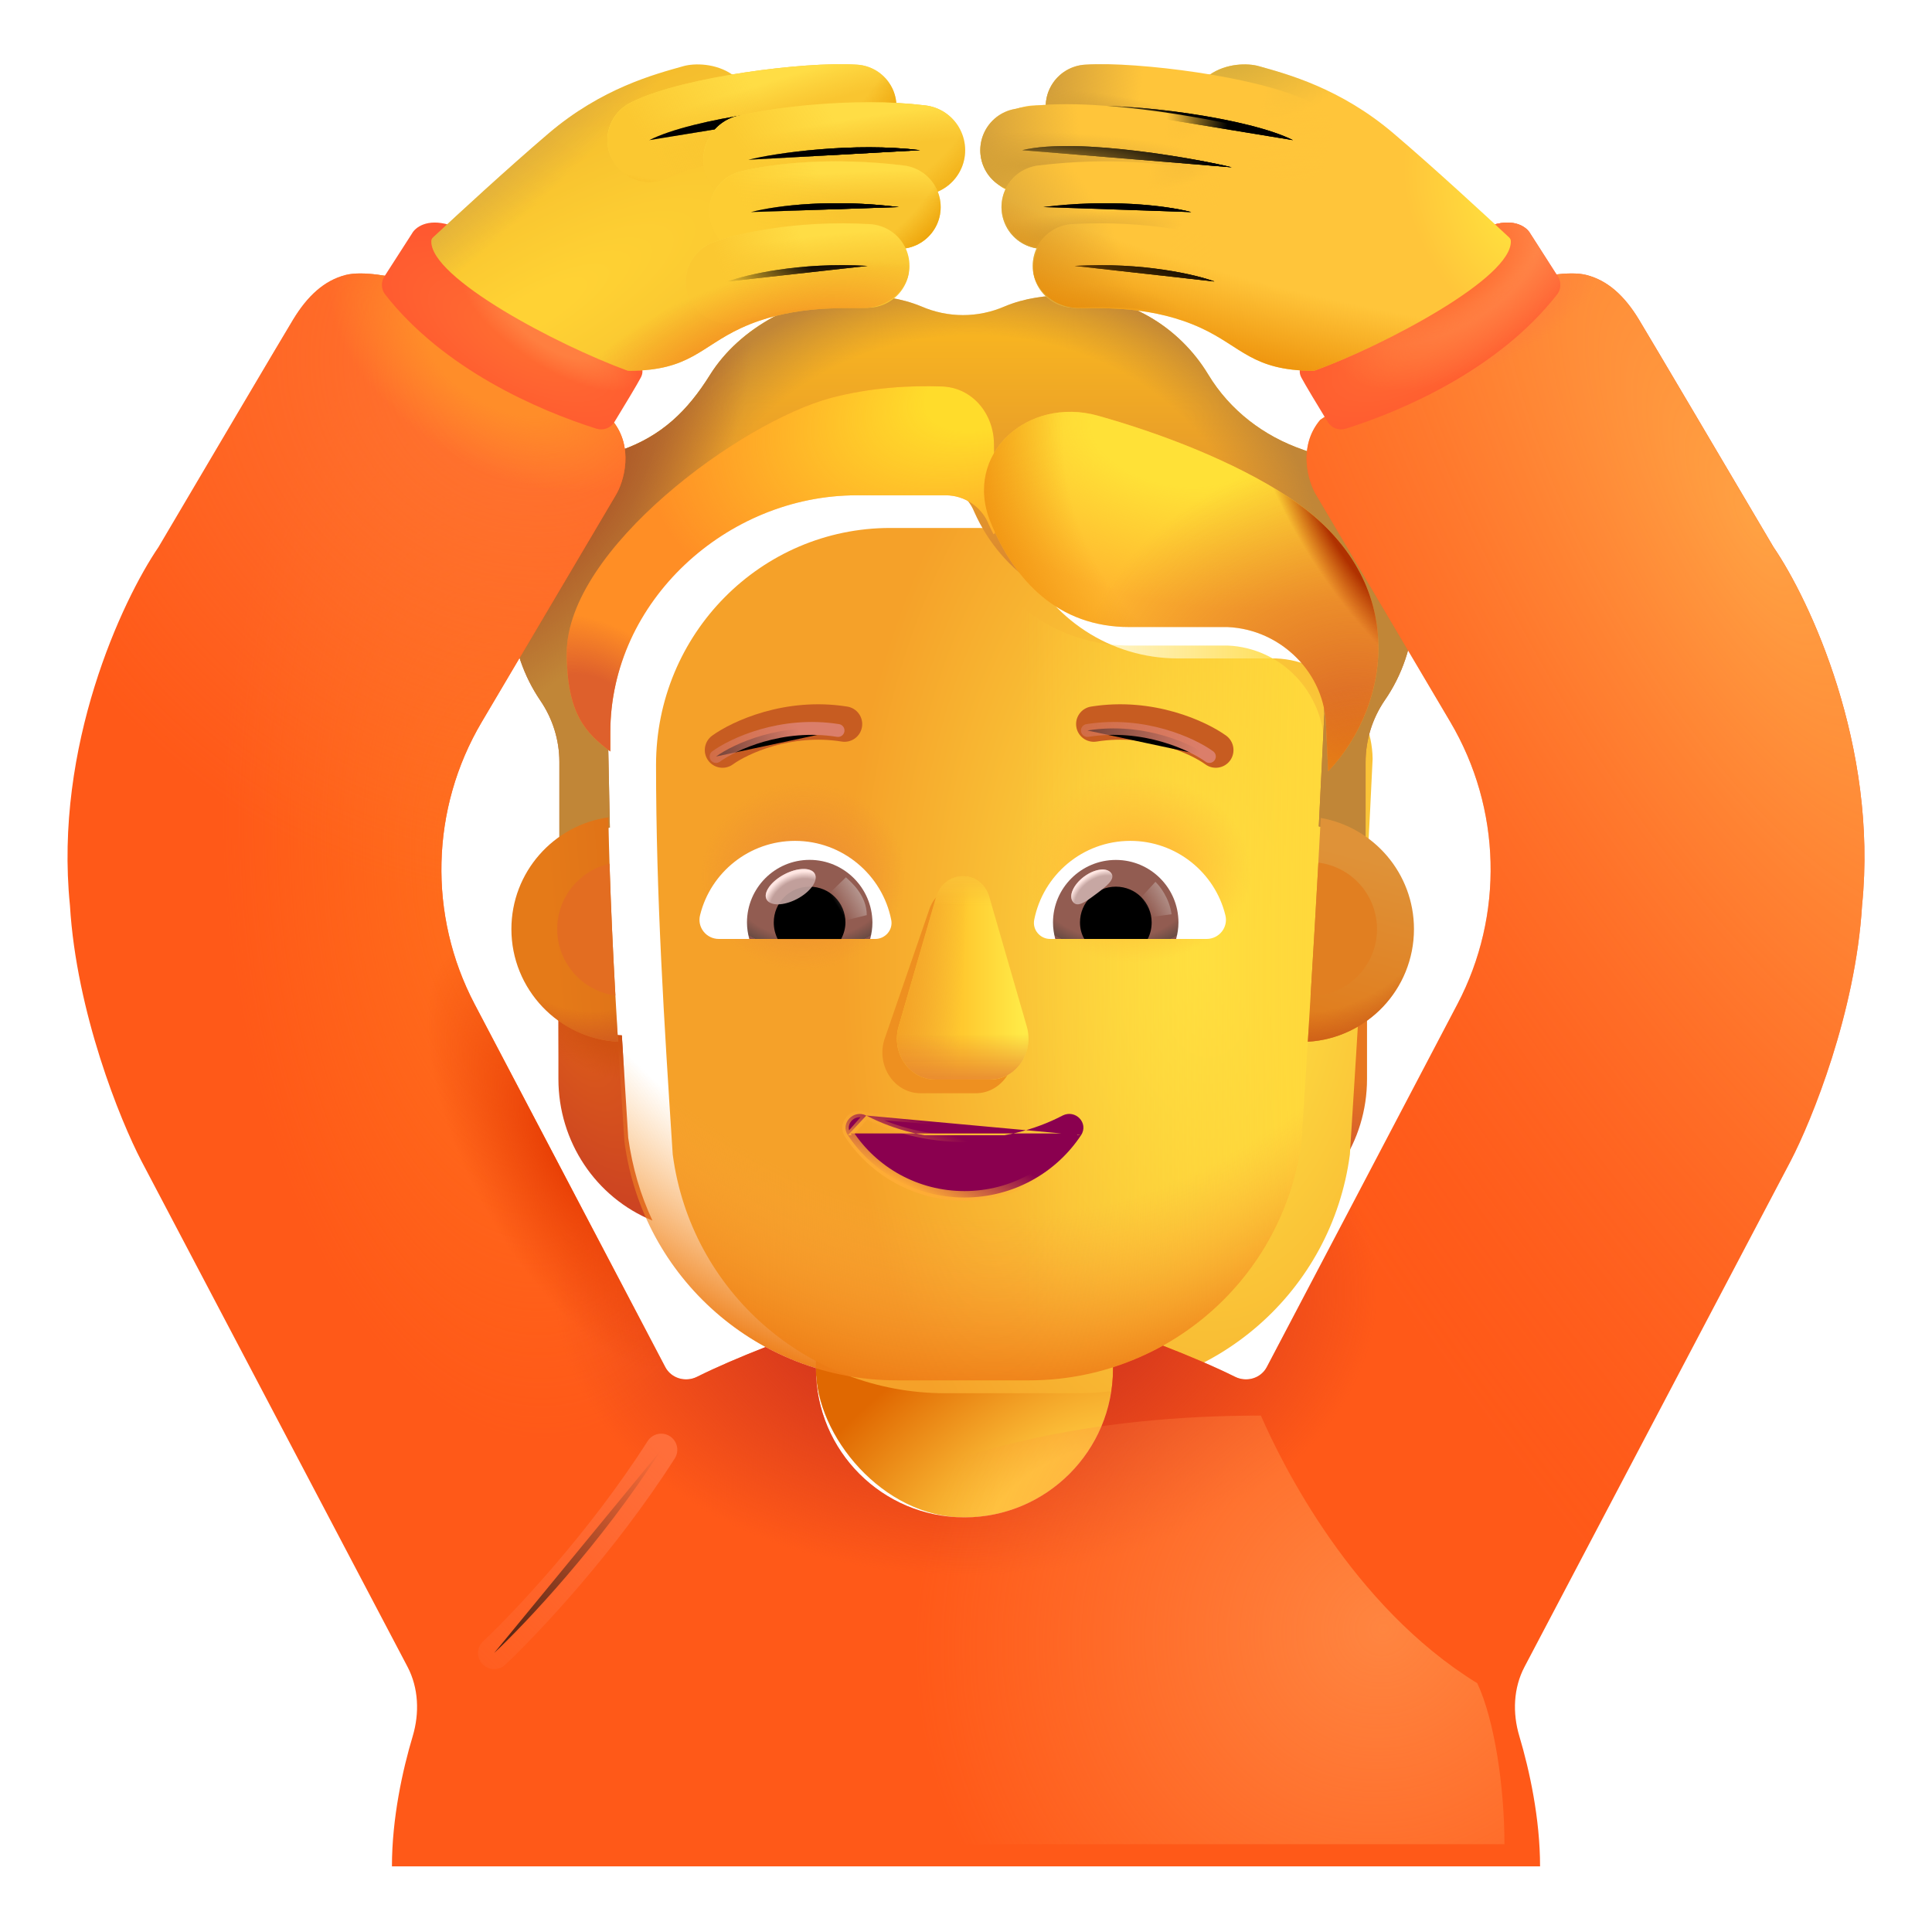 <svg viewBox="1 1 30 30" xmlns="http://www.w3.org/2000/svg">
<path d="M21.242 17.077C21.607 17.065 21.948 16.941 22.227 16.741V17.755C22.227 18.727 21.647 19.593 20.767 19.953C20.952 19.558 21.079 19.128 21.143 18.668L21.242 17.077Z" fill="url(#paint0_radial_4002_3713)"/>
<path d="M10.656 17.077C10.291 17.065 9.95 16.941 9.671 16.741V17.755C9.671 18.727 10.251 19.593 11.131 19.953C10.946 19.558 10.819 19.128 10.755 18.668L10.656 17.077Z" fill="url(#paint1_radial_4002_3713)"/>
<path d="M10.656 17.077C10.291 17.065 9.95 16.941 9.671 16.741V17.755C9.671 18.727 10.251 19.593 11.131 19.953C10.946 19.558 10.819 19.128 10.755 18.668L10.656 17.077Z" fill="url(#paint2_radial_4002_3713)"/>
<rect x="13.669" y="17.976" width="4.615" height="6.587" rx="2.307" fill="url(#paint3_radial_4002_3713)"/>
<g filter="url(#filter0_ii_4002_3713)">
<path d="M10.696 18.726C10.976 20.852 12.785 22.434 14.927 22.434H16.98C19.122 22.434 20.931 20.852 21.211 18.726C21.34 16.675 21.469 14.633 21.564 12.583C21.552 11.748 20.894 11.059 20.063 11.024H18.538C17.499 11.024 16.558 10.411 16.13 9.453C16.02 9.179 15.755 8.998 15.46 8.998H14.075C12.065 8.998 10.437 10.644 10.437 12.677C10.437 14.702 10.563 16.695 10.696 18.726Z" fill="url(#paint4_radial_4002_3713)"/>
</g>
<path d="M10.696 18.726C10.976 20.852 12.785 22.434 14.927 22.434H16.98C19.122 22.434 20.931 20.852 21.211 18.726C21.34 16.675 21.469 14.633 21.564 12.583C21.552 11.748 20.894 11.059 20.063 11.024H18.538C17.499 11.024 16.558 10.411 16.13 9.453C16.02 9.179 15.755 8.998 15.46 8.998H14.075C12.065 8.998 10.437 10.644 10.437 12.677C10.437 14.702 10.563 16.695 10.696 18.726Z" fill="url(#paint5_linear_4002_3713)"/>
<path d="M10.696 18.726C10.976 20.852 12.785 22.434 14.927 22.434H16.98C19.122 22.434 20.931 20.852 21.211 18.726C21.34 16.675 21.469 14.633 21.564 12.583C21.552 11.748 20.894 11.059 20.063 11.024H18.538C17.499 11.024 16.558 10.411 16.13 9.453C16.02 9.179 15.755 8.998 15.46 8.998H14.075C12.065 8.998 10.437 10.644 10.437 12.677C10.437 14.702 10.563 16.695 10.696 18.726Z" fill="url(#paint6_radial_4002_3713)"/>
<path d="M10.696 18.726C10.976 20.852 12.785 22.434 14.927 22.434H16.98C19.122 22.434 20.931 20.852 21.211 18.726C21.34 16.675 21.469 14.633 21.564 12.583C21.552 11.748 20.894 11.059 20.063 11.024H18.538C17.499 11.024 16.558 10.411 16.13 9.453C16.02 9.179 15.755 8.998 15.46 8.998H14.075C12.065 8.998 10.437 10.644 10.437 12.677C10.437 14.702 10.563 16.695 10.696 18.726Z" fill="url(#paint7_radial_4002_3713)"/>
<path d="M10.696 18.726C10.976 20.852 12.785 22.434 14.927 22.434H16.98C19.122 22.434 20.931 20.852 21.211 18.726C21.34 16.675 21.469 14.633 21.564 12.583C21.552 11.748 20.894 11.059 20.063 11.024H18.538C17.499 11.024 16.558 10.411 16.13 9.453C16.02 9.179 15.755 8.998 15.46 8.998H14.075C12.065 8.998 10.437 10.644 10.437 12.677C10.437 14.702 10.563 16.695 10.696 18.726Z" fill="url(#paint8_radial_4002_3713)"/>
<g filter="url(#filter1_f_4002_3713)">
<path d="M15.42 15.151L14.729 17.153C14.61 17.564 14.894 17.976 15.295 17.976H16.151C16.553 17.976 16.836 17.558 16.718 17.153L16.14 15.151C16.016 14.708 15.55 14.708 15.42 15.151Z" fill="#EE9020"/>
</g>
<g filter="url(#filter2_f_4002_3713)">
<path d="M15.533 14.938L14.954 16.939C14.836 17.351 15.119 17.763 15.521 17.763H16.377C16.779 17.763 17.062 17.345 16.944 16.939L16.365 14.938C16.241 14.495 15.663 14.495 15.533 14.938Z" fill="url(#paint9_linear_4002_3713)"/>
<path d="M15.533 14.938L14.954 16.939C14.836 17.351 15.119 17.763 15.521 17.763H16.377C16.779 17.763 17.062 17.345 16.944 16.939L16.365 14.938C16.241 14.495 15.663 14.495 15.533 14.938Z" fill="url(#paint10_linear_4002_3713)"/>
<path d="M15.533 14.938L14.954 16.939C14.836 17.351 15.119 17.763 15.521 17.763H16.377C16.779 17.763 17.062 17.345 16.944 16.939L16.365 14.938C16.241 14.495 15.663 14.495 15.533 14.938Z" fill="url(#paint11_linear_4002_3713)"/>
<path d="M15.533 14.938L14.954 16.939C14.836 17.351 15.119 17.763 15.521 17.763H16.377C16.779 17.763 17.062 17.345 16.944 16.939L16.365 14.938C16.241 14.495 15.663 14.495 15.533 14.938Z" fill="url(#paint12_linear_4002_3713)"/>
</g>
<g filter="url(#filter3_i_4002_3713)">
<path d="M21.235 8.484C21.795 8.676 22.297 9.068 22.615 9.628C23.123 10.522 23.048 11.59 22.499 12.379C22.309 12.659 22.205 12.992 22.205 13.331V14.624C22.001 14.482 21.732 14.377 21.478 14.332L21.564 12.583C21.552 11.748 20.894 11.059 20.062 11.024H18.538C17.498 11.024 16.557 10.411 16.13 9.453C16.02 9.179 15.755 8.998 15.46 8.998H14.074C12.065 8.998 10.436 10.644 10.436 12.677L10.47 14.35C10.193 14.391 9.904 14.483 9.686 14.637V13.331C9.686 12.992 9.582 12.659 9.391 12.379C8.871 11.614 8.779 10.586 9.235 9.716C9.553 9.114 10.067 8.694 10.65 8.489C11.274 8.268 11.676 7.882 12.028 7.316C12.479 6.597 13.399 6.084 14.305 6.084C14.657 6.084 14.992 6.129 15.304 6.257C15.72 6.438 16.187 6.438 16.603 6.257C16.909 6.129 17.244 6.084 17.597 6.084C18.515 6.084 19.317 6.58 19.762 7.316C20.097 7.87 20.622 8.273 21.235 8.484Z" fill="url(#paint13_linear_4002_3713)"/>
<path d="M21.235 8.484C21.795 8.676 22.297 9.068 22.615 9.628C23.123 10.522 23.048 11.59 22.499 12.379C22.309 12.659 22.205 12.992 22.205 13.331V14.624C22.001 14.482 21.732 14.377 21.478 14.332L21.564 12.583C21.552 11.748 20.894 11.059 20.062 11.024H18.538C17.498 11.024 16.557 10.411 16.13 9.453C16.02 9.179 15.755 8.998 15.46 8.998H14.074C12.065 8.998 10.436 10.644 10.436 12.677L10.47 14.35C10.193 14.391 9.904 14.483 9.686 14.637V13.331C9.686 12.992 9.582 12.659 9.391 12.379C8.871 11.614 8.779 10.586 9.235 9.716C9.553 9.114 10.067 8.694 10.65 8.489C11.274 8.268 11.676 7.882 12.028 7.316C12.479 6.597 13.399 6.084 14.305 6.084C14.657 6.084 14.992 6.129 15.304 6.257C15.72 6.438 16.187 6.438 16.603 6.257C16.909 6.129 17.244 6.084 17.597 6.084C18.515 6.084 19.317 6.58 19.762 7.316C20.097 7.87 20.622 8.273 21.235 8.484Z" fill="url(#paint14_radial_4002_3713)"/>
<path d="M21.235 8.484C21.795 8.676 22.297 9.068 22.615 9.628C23.123 10.522 23.048 11.59 22.499 12.379C22.309 12.659 22.205 12.992 22.205 13.331V14.624C22.001 14.482 21.732 14.377 21.478 14.332L21.564 12.583C21.552 11.748 20.894 11.059 20.062 11.024H18.538C17.498 11.024 16.557 10.411 16.13 9.453C16.02 9.179 15.755 8.998 15.46 8.998H14.074C12.065 8.998 10.436 10.644 10.436 12.677L10.47 14.35C10.193 14.391 9.904 14.483 9.686 14.637V13.331C9.686 12.992 9.582 12.659 9.391 12.379C8.871 11.614 8.779 10.586 9.235 9.716C9.553 9.114 10.067 8.694 10.65 8.489C11.274 8.268 11.676 7.882 12.028 7.316C12.479 6.597 13.399 6.084 14.305 6.084C14.657 6.084 14.992 6.129 15.304 6.257C15.72 6.438 16.187 6.438 16.603 6.257C16.909 6.129 17.244 6.084 17.597 6.084C18.515 6.084 19.317 6.58 19.762 7.316C20.097 7.87 20.622 8.273 21.235 8.484Z" fill="url(#paint15_radial_4002_3713)"/>
</g>
<g filter="url(#filter4_if_4002_3713)">
<path d="M16.227 9.295C16.202 9.246 16.178 9.197 16.155 9.146C16.046 8.872 15.78 8.691 15.486 8.691H14.1C12.09 8.691 10.277 10.337 10.277 12.37V12.669C9.907 12.387 9.601 12.1 9.601 11.139C9.601 9.53 12.306 7.55 13.706 7.178C14.318 7.016 14.939 6.983 15.429 7.001C15.897 7.018 16.229 7.42 16.234 7.889L16.25 9.28L16.227 9.295Z" fill="#FF8E25"/>
<path d="M16.227 9.295C16.202 9.246 16.178 9.197 16.155 9.146C16.046 8.872 15.78 8.691 15.486 8.691H14.1C12.09 8.691 10.277 10.337 10.277 12.37V12.669C9.907 12.387 9.601 12.1 9.601 11.139C9.601 9.53 12.306 7.55 13.706 7.178C14.318 7.016 14.939 6.983 15.429 7.001C15.897 7.018 16.229 7.42 16.234 7.889L16.25 9.28L16.227 9.295Z" fill="url(#paint16_radial_4002_3713)"/>
<path d="M16.227 9.295C16.202 9.246 16.178 9.197 16.155 9.146C16.046 8.872 15.78 8.691 15.486 8.691H14.1C12.09 8.691 10.277 10.337 10.277 12.37V12.669C9.907 12.387 9.601 12.1 9.601 11.139C9.601 9.53 12.306 7.55 13.706 7.178C14.318 7.016 14.939 6.983 15.429 7.001C15.897 7.018 16.229 7.42 16.234 7.889L16.25 9.28L16.227 9.295Z" fill="url(#paint17_radial_4002_3713)"/>
</g>
<g filter="url(#filter5_f_4002_3713)">
<path d="M21.624 12.976L21.592 12.289C21.581 11.458 20.894 10.772 20.062 10.737H18.538C17.429 10.737 16.753 10.016 16.381 9.109C15.951 8.057 16.955 7.148 18.049 7.455C19.05 7.737 20.158 8.165 21.001 8.715C22.901 9.954 22.624 11.925 21.624 12.976Z" fill="#FFB72F"/>
<path d="M21.624 12.976L21.592 12.289C21.581 11.458 20.894 10.772 20.062 10.737H18.538C17.429 10.737 16.753 10.016 16.381 9.109C15.951 8.057 16.955 7.148 18.049 7.455C19.05 7.737 20.158 8.165 21.001 8.715C22.901 9.954 22.624 11.925 21.624 12.976Z" fill="url(#paint18_radial_4002_3713)"/>
<path d="M21.624 12.976L21.592 12.289C21.581 11.458 20.894 10.772 20.062 10.737H18.538C17.429 10.737 16.753 10.016 16.381 9.109C15.951 8.057 16.955 7.148 18.049 7.455C19.05 7.737 20.158 8.165 21.001 8.715C22.901 9.954 22.624 11.925 21.624 12.976Z" fill="url(#paint19_radial_4002_3713)"/>
<path d="M21.624 12.976L21.592 12.289C21.581 11.458 20.894 10.772 20.062 10.737H18.538C17.429 10.737 16.753 10.016 16.381 9.109C15.951 8.057 16.955 7.148 18.049 7.455C19.05 7.737 20.158 8.165 21.001 8.715C22.901 9.954 22.624 11.925 21.624 12.976Z" fill="url(#paint20_radial_4002_3713)"/>
<path d="M21.624 12.976L21.592 12.289C21.581 11.458 20.894 10.772 20.062 10.737H18.538C17.429 10.737 16.753 10.016 16.381 9.109C15.951 8.057 16.955 7.148 18.049 7.455C19.05 7.737 20.158 8.165 21.001 8.715C22.901 9.954 22.624 11.925 21.624 12.976Z" fill="url(#paint21_radial_4002_3713)"/>
</g>
<path d="M18.552 14.057C19.263 14.057 19.864 14.547 20.027 15.209C20.076 15.399 19.93 15.58 19.736 15.58H17.307C17.152 15.58 17.029 15.439 17.059 15.284C17.196 14.587 17.81 14.057 18.552 14.057Z" fill="white"/>
<path d="M18.327 14.353C18.866 14.353 19.299 14.79 19.299 15.324C19.299 15.413 19.285 15.501 19.263 15.58H17.386C17.364 15.496 17.351 15.413 17.351 15.324C17.351 14.79 17.788 14.353 18.327 14.353Z" fill="url(#paint22_radial_4002_3713)"/>
<path d="M17.77 15.324C17.77 15.015 18.018 14.768 18.327 14.768C18.636 14.768 18.883 15.015 18.883 15.324C18.883 15.417 18.861 15.505 18.822 15.58H17.837C17.793 15.505 17.77 15.417 17.77 15.324Z" fill="black"/>
<g filter="url(#filter6_f_4002_3713)">
<path d="M18.255 14.558C18.325 14.651 18.18 14.764 18.015 14.886C17.851 15.009 17.729 15.096 17.66 15.004C17.59 14.911 17.668 14.736 17.832 14.613C17.997 14.49 18.186 14.465 18.255 14.558Z" fill="#C7A7A3"/>
<path d="M18.255 14.558C18.325 14.651 18.18 14.764 18.015 14.886C17.851 15.009 17.729 15.096 17.66 15.004C17.59 14.911 17.668 14.736 17.832 14.613C17.997 14.49 18.186 14.465 18.255 14.558Z" fill="url(#paint23_radial_4002_3713)"/>
</g>
<g filter="url(#filter7_f_4002_3713)">
<path d="M19.192 15.196C19.157 14.945 19.009 14.756 18.941 14.693L18.657 15.003L18.785 15.252L19.192 15.196Z" fill="url(#paint24_linear_4002_3713)"/>
</g>
<path d="M13.346 14.057C12.635 14.057 12.034 14.547 11.871 15.209C11.822 15.399 11.968 15.58 12.162 15.58H14.591C14.746 15.58 14.87 15.439 14.839 15.284C14.702 14.587 14.083 14.057 13.346 14.057Z" fill="white"/>
<path d="M13.571 14.352C13.032 14.352 12.599 14.79 12.599 15.324C12.599 15.413 12.613 15.501 12.635 15.58H14.512C14.534 15.496 14.547 15.413 14.547 15.324C14.543 14.79 14.11 14.352 13.571 14.352Z" fill="url(#paint25_radial_4002_3713)"/>
<path d="M14.128 15.324C14.128 15.015 13.88 14.768 13.571 14.768C13.262 14.768 13.015 15.015 13.015 15.324C13.015 15.417 13.037 15.505 13.076 15.581H14.062C14.101 15.505 14.128 15.417 14.128 15.324Z" fill="black"/>
<g filter="url(#filter8_f_4002_3713)">
<path d="M14.459 15.21C14.459 14.896 14.204 14.687 14.135 14.623L13.821 14.927L14.014 15.32L14.459 15.21Z" fill="url(#paint26_linear_4002_3713)"/>
</g>
<g filter="url(#filter9_f_4002_3713)">
<ellipse cx="13.278" cy="14.768" rx="0.424" ry="0.215" transform="rotate(-27.914 13.278 14.768)" fill="#C7A7A3" fill-opacity="0.9"/>
<ellipse cx="13.278" cy="14.768" rx="0.424" ry="0.215" transform="rotate(-27.914 13.278 14.768)" fill="url(#paint27_radial_4002_3713)"/>
</g>
<path d="M21.308 17.176C21.379 16.017 21.448 14.86 21.509 13.701C22.331 13.845 22.956 14.563 22.956 15.427C22.956 16.36 22.227 17.122 21.308 17.176Z" fill="url(#paint28_linear_4002_3713)"/>
<path d="M21.308 17.176C21.379 16.017 21.448 14.86 21.509 13.701C22.331 13.845 22.956 14.563 22.956 15.427C22.956 16.36 22.227 17.122 21.308 17.176Z" fill="url(#paint29_radial_4002_3713)"/>
<path d="M10.446 13.692C9.596 13.812 8.941 14.543 8.941 15.427C8.941 16.362 9.674 17.126 10.597 17.176C10.527 16.013 10.469 14.856 10.446 13.692Z" fill="url(#paint30_linear_4002_3713)"/>
<path d="M10.446 13.692C9.596 13.812 8.941 14.543 8.941 15.427C8.941 16.362 9.674 17.126 10.597 17.176C10.527 16.013 10.469 14.856 10.446 13.692Z" fill="url(#paint31_radial_4002_3713)"/>
<g filter="url(#filter10_f_4002_3713)">
<path d="M10.465 14.412C10 14.516 9.653 14.931 9.653 15.427C9.653 15.955 10.046 16.391 10.556 16.458C10.518 15.776 10.486 15.095 10.465 14.412Z" fill="#E36D21"/>
</g>
<g filter="url(#filter11_f_4002_3713)">
<path d="M21.351 16.467C21.393 15.776 21.434 15.086 21.472 14.395C21.985 14.459 22.382 14.896 22.382 15.427C22.382 15.998 21.921 16.462 21.351 16.467Z" fill="#E17F21"/>
</g>
<g filter="url(#filter12_i_4002_3713)">
<path fill-rule="evenodd" clip-rule="evenodd" d="M13.97 12.615C13.18 12.488 12.502 12.809 12.281 12.969C12.158 13.059 11.986 13.031 11.897 12.909C11.807 12.786 11.835 12.614 11.957 12.524C12.268 12.299 13.091 11.917 14.057 12.072C14.207 12.096 14.309 12.237 14.285 12.387C14.261 12.537 14.12 12.639 13.97 12.615Z" fill="#C75C21"/>
</g>
<g filter="url(#filter13_f_4002_3713)">
<path d="M12.119 12.747C12.385 12.554 13.135 12.203 14.013 12.343" stroke="url(#paint32_linear_4002_3713)" stroke-width="0.2" stroke-linecap="round"/>
</g>
<g filter="url(#filter14_i_4002_3713)">
<path fill-rule="evenodd" clip-rule="evenodd" d="M17.928 12.615C18.718 12.488 19.396 12.809 19.617 12.969C19.74 13.059 19.912 13.031 20.001 12.909C20.09 12.786 20.063 12.614 19.941 12.524C19.63 12.299 18.807 11.917 17.841 12.072C17.691 12.096 17.589 12.237 17.613 12.387C17.637 12.537 17.778 12.639 17.928 12.615Z" fill="#C75C21"/>
</g>
<g filter="url(#filter15_f_4002_3713)">
<path d="M19.779 12.747C19.513 12.554 18.762 12.203 17.885 12.343" stroke="url(#paint33_linear_4002_3713)" stroke-width="0.2" stroke-linecap="round"/>
</g>
<path d="M14.452 18.322L14.452 18.322C14.892 18.552 15.417 18.683 15.976 18.683C16.541 18.683 17.06 18.552 17.5 18.322L17.5 18.322L17.5 18.322C17.599 18.272 17.701 18.301 17.763 18.365C17.826 18.43 17.849 18.534 17.786 18.628M14.452 18.322L17.744 18.6M14.452 18.322L14.451 18.322C14.353 18.272 14.25 18.303 14.189 18.367C14.127 18.432 14.103 18.536 14.166 18.628M14.452 18.322L14.208 18.6M17.786 18.628C17.786 18.628 17.786 18.628 17.786 18.628L17.744 18.6M17.786 18.628C17.786 18.628 17.786 18.628 17.786 18.628L17.744 18.6M17.786 18.628C17.403 19.208 16.736 19.595 15.976 19.595C15.216 19.595 14.55 19.208 14.166 18.628M17.744 18.6C17.37 19.167 16.718 19.545 15.976 19.545C15.234 19.545 14.582 19.167 14.208 18.6M14.166 18.628C14.167 18.628 14.167 18.628 14.167 18.628L14.208 18.6M14.166 18.628C14.166 18.628 14.166 18.628 14.166 18.628L14.208 18.6" fill="#8A004F" stroke="url(#paint34_linear_4002_3713)" stroke-width="0.1"/>
<path d="M7.313 5.356C7.11 5.298 6.636 5.201 6.367 5.27C6.032 5.356 5.774 5.598 5.555 5.957C5.38 6.245 4.086 8.437 3.461 9.496C2.899 10.319 1.836 12.584 2.086 15.059C2.186 16.721 2.867 18.398 3.196 19.028L7.328 26.882C7.501 27.212 7.515 27.601 7.409 27.958C7.25 28.487 7.086 29.238 7.086 29.981H24.914C24.914 29.238 24.75 28.487 24.592 27.958C24.485 27.601 24.499 27.212 24.673 26.882L28.805 19.028C29.133 18.398 29.814 16.721 29.914 15.059C30.164 12.584 29.102 10.319 28.539 9.496C27.914 8.437 26.621 6.245 26.446 5.957C26.227 5.598 25.969 5.356 25.633 5.27C25.364 5.201 24.891 5.298 24.688 5.356L21.5 7.52C21.149 7.934 21.31 8.486 21.446 8.7L23.521 12.211C24.314 13.554 24.356 15.212 23.63 16.593L20.671 22.227C20.578 22.404 20.357 22.468 20.178 22.379C19.862 22.222 19.475 22.058 19.059 21.896C18.814 22.032 18.554 22.145 18.283 22.232V22.255C18.283 23.529 17.25 24.562 15.976 24.562C14.702 24.562 13.669 23.529 13.669 22.255V22.246C13.396 22.162 13.134 22.052 12.887 21.917C12.492 22.072 12.124 22.229 11.823 22.379C11.644 22.468 11.423 22.404 11.33 22.227L8.37 16.593C7.645 15.212 7.686 13.554 8.48 12.211L10.555 8.7C10.69 8.486 10.852 7.934 10.5 7.52L7.313 5.356Z" fill="#FF5918"/>
<path d="M7.313 5.356C7.11 5.298 6.636 5.201 6.367 5.27C6.032 5.356 5.774 5.598 5.555 5.957C5.38 6.245 4.086 8.437 3.461 9.496C2.899 10.319 1.836 12.584 2.086 15.059C2.186 16.721 2.867 18.398 3.196 19.028L7.328 26.882C7.501 27.212 7.515 27.601 7.409 27.958C7.25 28.487 7.086 29.238 7.086 29.981H24.914C24.914 29.238 24.75 28.487 24.592 27.958C24.485 27.601 24.499 27.212 24.673 26.882L28.805 19.028C29.133 18.398 29.814 16.721 29.914 15.059C30.164 12.584 29.102 10.319 28.539 9.496C27.914 8.437 26.621 6.245 26.446 5.957C26.227 5.598 25.969 5.356 25.633 5.27C25.364 5.201 24.891 5.298 24.688 5.356L21.5 7.52C21.149 7.934 21.31 8.486 21.446 8.7L23.521 12.211C24.314 13.554 24.356 15.212 23.63 16.593L20.671 22.227C20.578 22.404 20.357 22.468 20.178 22.379C19.862 22.222 19.475 22.058 19.059 21.896C18.814 22.032 18.554 22.145 18.283 22.232V22.255C18.283 23.529 17.25 24.562 15.976 24.562C14.702 24.562 13.669 23.529 13.669 22.255V22.246C13.396 22.162 13.134 22.052 12.887 21.917C12.492 22.072 12.124 22.229 11.823 22.379C11.644 22.468 11.423 22.404 11.33 22.227L8.37 16.593C7.645 15.212 7.686 13.554 8.48 12.211L10.555 8.7C10.69 8.486 10.852 7.934 10.5 7.52L7.313 5.356Z" fill="url(#paint35_radial_4002_3713)"/>
<path d="M7.313 5.356C7.11 5.298 6.636 5.201 6.367 5.27C6.032 5.356 5.774 5.598 5.555 5.957C5.38 6.245 4.086 8.437 3.461 9.496C2.899 10.319 1.836 12.584 2.086 15.059C2.186 16.721 2.867 18.398 3.196 19.028L7.328 26.882C7.501 27.212 7.515 27.601 7.409 27.958C7.25 28.487 7.086 29.238 7.086 29.981H24.914C24.914 29.238 24.75 28.487 24.592 27.958C24.485 27.601 24.499 27.212 24.673 26.882L28.805 19.028C29.133 18.398 29.814 16.721 29.914 15.059C30.164 12.584 29.102 10.319 28.539 9.496C27.914 8.437 26.621 6.245 26.446 5.957C26.227 5.598 25.969 5.356 25.633 5.27C25.364 5.201 24.891 5.298 24.688 5.356L21.5 7.52C21.149 7.934 21.31 8.486 21.446 8.7L23.521 12.211C24.314 13.554 24.356 15.212 23.63 16.593L20.671 22.227C20.578 22.404 20.357 22.468 20.178 22.379C19.862 22.222 19.475 22.058 19.059 21.896C18.814 22.032 18.554 22.145 18.283 22.232V22.255C18.283 23.529 17.25 24.562 15.976 24.562C14.702 24.562 13.669 23.529 13.669 22.255V22.246C13.396 22.162 13.134 22.052 12.887 21.917C12.492 22.072 12.124 22.229 11.823 22.379C11.644 22.468 11.423 22.404 11.33 22.227L8.37 16.593C7.645 15.212 7.686 13.554 8.48 12.211L10.555 8.7C10.69 8.486 10.852 7.934 10.5 7.52L7.313 5.356Z" fill="url(#paint36_radial_4002_3713)"/>
<path d="M7.313 5.356C7.11 5.298 6.636 5.201 6.367 5.27C6.032 5.356 5.774 5.598 5.555 5.957C5.38 6.245 4.086 8.437 3.461 9.496C2.899 10.319 1.836 12.584 2.086 15.059C2.186 16.721 2.867 18.398 3.196 19.028L7.328 26.882C7.501 27.212 7.515 27.601 7.409 27.958C7.25 28.487 7.086 29.238 7.086 29.981H24.914C24.914 29.238 24.75 28.487 24.592 27.958C24.485 27.601 24.499 27.212 24.673 26.882L28.805 19.028C29.133 18.398 29.814 16.721 29.914 15.059C30.164 12.584 29.102 10.319 28.539 9.496C27.914 8.437 26.621 6.245 26.446 5.957C26.227 5.598 25.969 5.356 25.633 5.27C25.364 5.201 24.891 5.298 24.688 5.356L21.5 7.52C21.149 7.934 21.31 8.486 21.446 8.7L23.521 12.211C24.314 13.554 24.356 15.212 23.63 16.593L20.671 22.227C20.578 22.404 20.357 22.468 20.178 22.379C19.862 22.222 19.475 22.058 19.059 21.896C18.814 22.032 18.554 22.145 18.283 22.232V22.255C18.283 23.529 17.25 24.562 15.976 24.562C14.702 24.562 13.669 23.529 13.669 22.255V22.246C13.396 22.162 13.134 22.052 12.887 21.917C12.492 22.072 12.124 22.229 11.823 22.379C11.644 22.468 11.423 22.404 11.33 22.227L8.37 16.593C7.645 15.212 7.686 13.554 8.48 12.211L10.555 8.7C10.69 8.486 10.852 7.934 10.5 7.52L7.313 5.356Z" fill="url(#paint37_radial_4002_3713)"/>
<path d="M7.313 5.356C7.11 5.298 6.636 5.201 6.367 5.27C6.032 5.356 5.774 5.598 5.555 5.957C5.38 6.245 4.086 8.437 3.461 9.496C2.899 10.319 1.836 12.584 2.086 15.059C2.186 16.721 2.867 18.398 3.196 19.028L7.328 26.882C7.501 27.212 7.515 27.601 7.409 27.958C7.25 28.487 7.086 29.238 7.086 29.981H24.914C24.914 29.238 24.75 28.487 24.592 27.958C24.485 27.601 24.499 27.212 24.673 26.882L28.805 19.028C29.133 18.398 29.814 16.721 29.914 15.059C30.164 12.584 29.102 10.319 28.539 9.496C27.914 8.437 26.621 6.245 26.446 5.957C26.227 5.598 25.969 5.356 25.633 5.27C25.364 5.201 24.891 5.298 24.688 5.356L21.5 7.52C21.149 7.934 21.31 8.486 21.446 8.7L23.521 12.211C24.314 13.554 24.356 15.212 23.63 16.593L20.671 22.227C20.578 22.404 20.357 22.468 20.178 22.379C19.862 22.222 19.475 22.058 19.059 21.896C18.814 22.032 18.554 22.145 18.283 22.232V22.255C18.283 23.529 17.25 24.562 15.976 24.562C14.702 24.562 13.669 23.529 13.669 22.255V22.246C13.396 22.162 13.134 22.052 12.887 21.917C12.492 22.072 12.124 22.229 11.823 22.379C11.644 22.468 11.423 22.404 11.33 22.227L8.37 16.593C7.645 15.212 7.686 13.554 8.48 12.211L10.555 8.7C10.69 8.486 10.852 7.934 10.5 7.52L7.313 5.356Z" fill="url(#paint38_radial_4002_3713)"/>
<path d="M7.313 5.356C7.11 5.298 6.636 5.201 6.367 5.27C6.032 5.356 5.774 5.598 5.555 5.957C5.38 6.245 4.086 8.437 3.461 9.496C2.899 10.319 1.836 12.584 2.086 15.059C2.186 16.721 2.867 18.398 3.196 19.028L7.328 26.882C7.501 27.212 7.515 27.601 7.409 27.958C7.25 28.487 7.086 29.238 7.086 29.981H24.914C24.914 29.238 24.75 28.487 24.592 27.958C24.485 27.601 24.499 27.212 24.673 26.882L28.805 19.028C29.133 18.398 29.814 16.721 29.914 15.059C30.164 12.584 29.102 10.319 28.539 9.496C27.914 8.437 26.621 6.245 26.446 5.957C26.227 5.598 25.969 5.356 25.633 5.27C25.364 5.201 24.891 5.298 24.688 5.356L21.5 7.52C21.149 7.934 21.31 8.486 21.446 8.7L23.521 12.211C24.314 13.554 24.356 15.212 23.63 16.593L20.671 22.227C20.578 22.404 20.357 22.468 20.178 22.379C19.862 22.222 19.475 22.058 19.059 21.896C18.814 22.032 18.554 22.145 18.283 22.232V22.255C18.283 23.529 17.25 24.562 15.976 24.562C14.702 24.562 13.669 23.529 13.669 22.255V22.246C13.396 22.162 13.134 22.052 12.887 21.917C12.492 22.072 12.124 22.229 11.823 22.379C11.644 22.468 11.423 22.404 11.33 22.227L8.37 16.593C7.645 15.212 7.686 13.554 8.48 12.211L10.555 8.7C10.69 8.486 10.852 7.934 10.5 7.52L7.313 5.356Z" fill="url(#paint39_radial_4002_3713)"/>
<path d="M7.313 5.356C7.11 5.298 6.636 5.201 6.367 5.27C6.032 5.356 5.774 5.598 5.555 5.957C5.38 6.245 4.086 8.437 3.461 9.496C2.899 10.319 1.836 12.584 2.086 15.059C2.186 16.721 2.867 18.398 3.196 19.028L7.328 26.882C7.501 27.212 7.515 27.601 7.409 27.958C7.25 28.487 7.086 29.238 7.086 29.981H24.914C24.914 29.238 24.75 28.487 24.592 27.958C24.485 27.601 24.499 27.212 24.673 26.882L28.805 19.028C29.133 18.398 29.814 16.721 29.914 15.059C30.164 12.584 29.102 10.319 28.539 9.496C27.914 8.437 26.621 6.245 26.446 5.957C26.227 5.598 25.969 5.356 25.633 5.27C25.364 5.201 24.891 5.298 24.688 5.356L21.5 7.52C21.149 7.934 21.31 8.486 21.446 8.7L23.521 12.211C24.314 13.554 24.356 15.212 23.63 16.593L20.671 22.227C20.578 22.404 20.357 22.468 20.178 22.379C19.862 22.222 19.475 22.058 19.059 21.896C18.814 22.032 18.554 22.145 18.283 22.232V22.255C18.283 23.529 17.25 24.562 15.976 24.562C14.702 24.562 13.669 23.529 13.669 22.255V22.246C13.396 22.162 13.134 22.052 12.887 21.917C12.492 22.072 12.124 22.229 11.823 22.379C11.644 22.468 11.423 22.404 11.33 22.227L8.37 16.593C7.645 15.212 7.686 13.554 8.48 12.211L10.555 8.7C10.69 8.486 10.852 7.934 10.5 7.52L7.313 5.356Z" fill="url(#paint40_radial_4002_3713)"/>
<path d="M7.313 5.356C7.11 5.298 6.636 5.201 6.367 5.27C6.032 5.356 5.774 5.598 5.555 5.957C5.38 6.245 4.086 8.437 3.461 9.496C2.899 10.319 1.836 12.584 2.086 15.059C2.186 16.721 2.867 18.398 3.196 19.028L7.328 26.882C7.501 27.212 7.515 27.601 7.409 27.958C7.25 28.487 7.086 29.238 7.086 29.981H24.914C24.914 29.238 24.75 28.487 24.592 27.958C24.485 27.601 24.499 27.212 24.673 26.882L28.805 19.028C29.133 18.398 29.814 16.721 29.914 15.059C30.164 12.584 29.102 10.319 28.539 9.496C27.914 8.437 26.621 6.245 26.446 5.957C26.227 5.598 25.969 5.356 25.633 5.27C25.364 5.201 24.891 5.298 24.688 5.356L21.5 7.52C21.149 7.934 21.31 8.486 21.446 8.7L23.521 12.211C24.314 13.554 24.356 15.212 23.63 16.593L20.671 22.227C20.578 22.404 20.357 22.468 20.178 22.379C19.862 22.222 19.475 22.058 19.059 21.896C18.814 22.032 18.554 22.145 18.283 22.232V22.255C18.283 23.529 17.25 24.562 15.976 24.562C14.702 24.562 13.669 23.529 13.669 22.255V22.246C13.396 22.162 13.134 22.052 12.887 21.917C12.492 22.072 12.124 22.229 11.823 22.379C11.644 22.468 11.423 22.404 11.33 22.227L8.37 16.593C7.645 15.212 7.686 13.554 8.48 12.211L10.555 8.7C10.69 8.486 10.852 7.934 10.5 7.52L7.313 5.356Z" fill="url(#paint41_radial_4002_3713)"/>
<path d="M7.398 4.625L6.97 5.291C6.914 5.377 6.917 5.489 6.979 5.57C7.878 6.725 9.353 7.371 10.263 7.657C10.37 7.69 10.485 7.645 10.543 7.549C10.694 7.302 10.897 6.965 10.952 6.86C11.021 6.728 10.924 6.628 10.866 6.594L7.851 4.766L7.976 4.492C7.626 4.386 7.445 4.537 7.398 4.625Z" fill="url(#paint42_radial_4002_3713)"/>
<path d="M7.398 4.625L6.97 5.291C6.914 5.377 6.917 5.489 6.979 5.57C7.878 6.725 9.353 7.371 10.263 7.657C10.37 7.69 10.485 7.645 10.543 7.549C10.694 7.302 10.897 6.965 10.952 6.86C11.021 6.728 10.924 6.628 10.866 6.594L7.851 4.766L7.976 4.492C7.626 4.386 7.445 4.537 7.398 4.625Z" fill="url(#paint43_radial_4002_3713)"/>
<path d="M24.761 4.625L25.189 5.291C25.244 5.377 25.242 5.489 25.179 5.57C24.28 6.725 22.805 7.371 21.895 7.657C21.788 7.69 21.673 7.645 21.615 7.549C21.464 7.302 21.261 6.965 21.206 6.86C21.137 6.728 21.235 6.628 21.292 6.594L24.307 4.766L24.182 4.492C24.532 4.386 24.714 4.537 24.761 4.625Z" fill="url(#paint44_radial_4002_3713)"/>
<path d="M24.761 4.625L25.189 5.291C25.244 5.377 25.242 5.489 25.179 5.57C24.28 6.725 22.805 7.371 21.895 7.657C21.788 7.69 21.673 7.645 21.615 7.549C21.464 7.302 21.261 6.965 21.206 6.86C21.137 6.728 21.235 6.628 21.292 6.594L24.307 4.766L24.182 4.492C24.532 4.386 24.714 4.537 24.761 4.625Z" fill="url(#paint45_radial_4002_3713)"/>
<path d="M24.761 4.625L25.189 5.291C25.244 5.377 25.242 5.489 25.179 5.57C24.28 6.725 22.805 7.371 21.895 7.657C21.788 7.69 21.673 7.645 21.615 7.549C21.464 7.302 21.261 6.965 21.206 6.86C21.137 6.728 21.235 6.628 21.292 6.594L24.307 4.766L24.182 4.492C24.532 4.386 24.714 4.537 24.761 4.625Z" fill="url(#paint46_radial_4002_3713)"/>
<path d="M9.515 3.075C8.892 3.606 8.078 4.356 7.726 4.686C7.71 4.7 7.7 4.718 7.699 4.739C7.666 5.313 9.667 6.364 10.737 6.752C10.748 6.756 10.759 6.758 10.771 6.758C11.712 6.754 11.876 6.386 12.507 6.094C13.234 5.758 13.984 5.785 14.374 5.785C14.765 5.785 14.976 5.567 15.07 5.371C15.133 5.239 15.134 5.055 15.04 4.848C15.126 4.848 15.363 4.76 15.482 4.567C15.657 4.298 15.591 4.059 15.539 3.942C15.695 3.879 15.875 3.638 15.851 3.293C15.813 2.756 15.289 2.632 15.07 2.637H14.906C14.918 2.087 14.32 2.037 14.091 2.063L12.374 2.16C12.117 1.981 11.785 1.978 11.609 2.028C11.177 2.15 10.345 2.366 9.515 3.075Z" fill="url(#paint47_radial_4002_3713)"/>
<path d="M9.515 3.075C8.892 3.606 8.078 4.356 7.726 4.686C7.71 4.7 7.7 4.718 7.699 4.739C7.666 5.313 9.667 6.364 10.737 6.752C10.748 6.756 10.759 6.758 10.771 6.758C11.712 6.754 11.876 6.386 12.507 6.094C13.234 5.758 13.984 5.785 14.374 5.785C14.765 5.785 14.976 5.567 15.07 5.371C15.133 5.239 15.134 5.055 15.04 4.848C15.126 4.848 15.363 4.76 15.482 4.567C15.657 4.298 15.591 4.059 15.539 3.942C15.695 3.879 15.875 3.638 15.851 3.293C15.813 2.756 15.289 2.632 15.07 2.637H14.906C14.918 2.087 14.32 2.037 14.091 2.063L12.374 2.16C12.117 1.981 11.785 1.978 11.609 2.028C11.177 2.15 10.345 2.366 9.515 3.075Z" fill="url(#paint48_radial_4002_3713)"/>
<path d="M22.643 3.075C23.267 3.606 24.08 4.356 24.433 4.686C24.448 4.7 24.458 4.718 24.46 4.739C24.492 5.313 22.491 6.364 21.421 6.752C21.41 6.756 21.399 6.758 21.387 6.758C20.446 6.754 20.282 6.386 19.651 6.094C18.924 5.758 18.174 5.785 17.784 5.785C17.393 5.785 17.182 5.567 17.088 5.371C17.025 5.239 17.024 5.055 17.118 4.848C17.032 4.848 16.795 4.76 16.676 4.567C16.501 4.298 16.568 4.059 16.62 3.942C16.463 3.879 16.283 3.638 16.307 3.293C16.345 2.756 16.87 2.632 17.088 2.637H17.253C17.24 2.087 17.838 2.037 18.067 2.063L19.784 2.16C20.042 1.981 20.373 1.978 20.549 2.028C20.982 2.15 21.813 2.366 22.643 3.075Z" fill="url(#paint49_radial_4002_3713)"/>
<path d="M22.643 3.075C23.267 3.606 24.08 4.356 24.433 4.686C24.448 4.7 24.458 4.718 24.46 4.739C24.492 5.313 22.491 6.364 21.421 6.752C21.41 6.756 21.399 6.758 21.387 6.758C20.446 6.754 20.282 6.386 19.651 6.094C18.924 5.758 18.174 5.785 17.784 5.785C17.393 5.785 17.182 5.567 17.088 5.371C17.025 5.239 17.024 5.055 17.118 4.848C17.032 4.848 16.795 4.76 16.676 4.567C16.501 4.298 16.568 4.059 16.62 3.942C16.463 3.879 16.283 3.638 16.307 3.293C16.345 2.756 16.87 2.632 17.088 2.637H17.253C17.24 2.087 17.838 2.037 18.067 2.063L19.784 2.16C20.042 1.981 20.373 1.978 20.549 2.028C20.982 2.15 21.813 2.366 22.643 3.075Z" fill="url(#paint50_radial_4002_3713)"/>
<g filter="url(#filter16_f_4002_3713)">
<path d="M23.939 27.137C21.989 25.937 20.902 23.72 20.579 22.981C15.405 22.981 11.298 24.95 10.173 29.637H24.361C24.361 28.737 24.204 27.7 23.939 27.137Z" fill="url(#paint51_radial_4002_3713)"/>
</g>
<g filter="url(#filter17_f_4002_3713)">
<path d="M8.673 26.668C9.152 26.22 10.342 24.962 11.267 23.512" stroke="url(#paint52_linear_4002_3713)" stroke-width="0.5" stroke-linecap="round"/>
</g>
<path d="M11.082 3.176C11.762 2.832 13.551 2.606 14.27 2.653" stroke="#F9C530" stroke-width="1.3" stroke-linecap="round"/>
<path d="M11.082 3.176C11.762 2.832 13.551 2.606 14.27 2.653" stroke="url(#paint53_radial_4002_3713)" stroke-width="1.3" stroke-linecap="round"/>
<path d="M11.082 3.176C11.762 2.832 13.551 2.606 14.27 2.653" stroke="url(#paint54_linear_4002_3713)" stroke-width="1.3" stroke-linecap="round"/>
<path d="M11.082 3.176C11.762 2.832 13.551 2.606 14.27 2.653" stroke="url(#paint55_radial_4002_3713)" stroke-width="1.3" stroke-linecap="round"/>
<path d="M21.076 3.176C20.396 2.832 18.607 2.606 17.888 2.653" stroke="url(#paint56_linear_4002_3713)" stroke-width="1.3" stroke-linecap="round"/>
<path d="M21.076 3.176C20.396 2.832 18.607 2.606 17.888 2.653" stroke="url(#paint57_linear_4002_3713)" stroke-width="1.3" stroke-linecap="round"/>
<path d="M21.076 3.176C20.396 2.832 18.607 2.606 17.888 2.653" stroke="url(#paint58_radial_4002_3713)" stroke-width="1.3" stroke-linecap="round"/>
<path d="M12.621 3.481C13.05 3.371 14.271 3.207 15.287 3.332" stroke="#F9C530" stroke-width="1.4" stroke-linecap="round"/>
<path d="M12.621 3.481C13.05 3.371 14.271 3.207 15.287 3.332" stroke="url(#paint59_radial_4002_3713)" stroke-width="1.4" stroke-linecap="round"/>
<path d="M12.621 3.481C13.05 3.371 14.271 3.207 15.287 3.332" stroke="url(#paint60_linear_4002_3713)" stroke-width="1.4" stroke-linecap="round"/>
<path d="M12.621 3.481C13.05 3.371 14.271 3.207 15.287 3.332" stroke="url(#paint61_radial_4002_3713)" stroke-width="1.4" stroke-linecap="round"/>
<path d="M20.126 3.598C19.697 3.489 17.751 3.121 16.872 3.332" stroke="url(#paint62_linear_4002_3713)" stroke-width="1.3" stroke-linecap="round"/>
<path d="M20.126 3.598C19.697 3.489 17.751 3.121 16.872 3.332" stroke="url(#paint63_linear_4002_3713)" stroke-width="1.3" stroke-linecap="round"/>
<path d="M20.126 3.598C19.697 3.489 17.751 3.121 16.872 3.332" stroke="url(#paint64_radial_4002_3713)" stroke-width="1.3" stroke-linecap="round"/>
<path d="M12.66 4.293C13.089 4.184 13.941 4.09 14.957 4.215" stroke="url(#paint65_radial_4002_3713)" stroke-width="1.3" stroke-linecap="round"/>
<path d="M12.66 4.293C13.089 4.184 13.941 4.09 14.957 4.215" stroke="#F9C530" stroke-width="1.3" stroke-linecap="round"/>
<path d="M12.66 4.293C13.089 4.184 13.941 4.09 14.957 4.215" stroke="url(#paint66_radial_4002_3713)" stroke-width="1.3" stroke-linecap="round"/>
<path d="M12.66 4.293C13.089 4.184 13.941 4.09 14.957 4.215" stroke="url(#paint67_linear_4002_3713)" stroke-width="1.3" stroke-linecap="round"/>
<path d="M12.66 4.293C13.089 4.184 13.941 4.09 14.957 4.215" stroke="url(#paint68_radial_4002_3713)" stroke-width="1.3" stroke-linecap="round"/>
<path d="M19.498 4.293C19.069 4.184 18.217 4.09 17.201 4.215" stroke="url(#paint69_linear_4002_3713)" stroke-width="1.3" stroke-linecap="round"/>
<path d="M19.498 4.293C19.069 4.184 18.217 4.09 17.201 4.215" stroke="url(#paint70_linear_4002_3713)" stroke-width="1.3" stroke-linecap="round"/>
<path d="M19.498 4.293C19.069 4.184 18.217 4.09 17.201 4.215" stroke="url(#paint71_radial_4002_3713)" stroke-width="1.3" stroke-linecap="round"/>
<path d="M12.3 5.371C12.574 5.27 13.402 5.067 14.472 5.129" stroke="#F9C530" stroke-width="1.3" stroke-linecap="round"/>
<path d="M12.3 5.371C12.574 5.27 13.402 5.067 14.472 5.129" stroke="url(#paint72_radial_4002_3713)" stroke-width="1.3" stroke-linecap="round"/>
<path d="M12.3 5.371C12.574 5.27 13.402 5.067 14.472 5.129" stroke="url(#paint73_linear_4002_3713)" stroke-width="1.3" stroke-linecap="round"/>
<path d="M19.858 5.371C19.584 5.27 18.756 5.067 17.686 5.129" stroke="url(#paint74_linear_4002_3713)" stroke-width="1.3" stroke-linecap="round"/>
<path d="M19.858 5.371C19.584 5.27 18.756 5.067 17.686 5.129" stroke="url(#paint75_linear_4002_3713)" stroke-width="1.3" stroke-linecap="round"/>
<path d="M19.858 5.371C19.584 5.27 18.756 5.067 17.686 5.129" stroke="url(#paint76_radial_4002_3713)" stroke-width="1.3" stroke-linecap="round"/>
<path d="M22.643 3.075C23.267 3.606 24.08 4.356 24.433 4.686C24.448 4.7 24.458 4.718 24.46 4.739C24.492 5.313 22.491 6.364 21.421 6.752C21.41 6.756 21.399 6.758 21.387 6.758C20.446 6.754 20.282 6.386 19.651 6.094C18.924 5.758 18.174 5.785 17.784 5.785C17.393 5.785 17.182 5.567 17.088 5.371C17.025 5.239 17.024 5.055 17.118 4.848C17.032 4.848 16.795 4.76 16.676 4.567C16.501 4.298 16.568 4.059 16.62 3.942C16.463 3.879 16.283 3.638 16.307 3.293C16.345 2.756 16.87 2.632 17.088 2.637H17.253C17.24 2.087 17.838 2.037 18.067 2.063L19.784 2.16C20.042 1.981 20.373 1.978 20.549 2.028C20.982 2.15 21.813 2.366 22.643 3.075Z" fill="url(#paint77_radial_4002_3713)"/>
<path d="M9.515 3.075C8.892 3.606 8.078 4.356 7.726 4.686C7.71 4.7 7.7 4.718 7.699 4.739C7.666 5.313 9.667 6.364 10.737 6.752C10.748 6.756 10.759 6.758 10.771 6.758C11.712 6.754 11.876 6.386 12.507 6.094C13.234 5.758 13.984 5.785 14.374 5.785C14.765 5.785 14.976 5.567 15.07 5.371C15.133 5.239 15.134 5.055 15.04 4.848C15.126 4.848 15.363 4.76 15.482 4.567C15.657 4.298 15.591 4.059 15.539 3.942C15.695 3.879 15.875 3.638 15.851 3.293C15.813 2.756 15.289 2.632 15.07 2.637H14.906C14.918 2.087 14.32 2.037 14.091 2.063L12.374 2.16C12.117 1.981 11.785 1.978 11.609 2.028C11.177 2.15 10.345 2.366 9.515 3.075Z" fill="url(#paint78_radial_4002_3713)"/>
<defs>
<filter id="filter0_ii_4002_3713" x="10.437" y="8.998" width="11.877" height="13.637" filterUnits="userSpaceOnUse" color-interpolation-filters="sRGB">
<feFlood flood-opacity="0" result="BackgroundImageFix"/>
<feBlend mode="normal" in="SourceGraphic" in2="BackgroundImageFix" result="shape"/>
<feColorMatrix in="SourceAlpha" type="matrix" values="0 0 0 0 0 0 0 0 0 0 0 0 0 0 0 0 0 0 127 0" result="hardAlpha"/>
<feOffset dx="0.75"/>
<feGaussianBlur stdDeviation="0.6"/>
<feComposite in2="hardAlpha" operator="arithmetic" k2="-1" k3="1"/>
<feColorMatrix type="matrix" values="0 0 0 0 0.918 0 0 0 0 0.482 0 0 0 0 0.235 0 0 0 1 0"/>
<feBlend mode="normal" in2="shape" result="effect1_innerShadow_4002_3713"/>
<feColorMatrix in="SourceAlpha" type="matrix" values="0 0 0 0 0 0 0 0 0 0 0 0 0 0 0 0 0 0 127 0" result="hardAlpha"/>
<feOffset dy="0.2"/>
<feGaussianBlur stdDeviation="0.375"/>
<feComposite in2="hardAlpha" operator="arithmetic" k2="-1" k3="1"/>
<feColorMatrix type="matrix" values="0 0 0 0 0.98 0 0 0 0 0.549 0 0 0 0 0.094 0 0 0 1 0"/>
<feBlend mode="normal" in2="effect1_innerShadow_4002_3713" result="effect2_innerShadow_4002_3713"/>
</filter>
<filter id="filter1_f_4002_3713" x="13.701" y="13.819" width="4.044" height="5.157" filterUnits="userSpaceOnUse" color-interpolation-filters="sRGB">
<feFlood flood-opacity="0" result="BackgroundImageFix"/>
<feBlend mode="normal" in="SourceGraphic" in2="BackgroundImageFix" result="shape"/>
<feGaussianBlur stdDeviation="0.5" result="effect1_foregroundBlur_4002_3713"/>
</filter>
<filter id="filter2_f_4002_3713" x="14.827" y="14.505" width="2.244" height="3.357" filterUnits="userSpaceOnUse" color-interpolation-filters="sRGB">
<feFlood flood-opacity="0" result="BackgroundImageFix"/>
<feBlend mode="normal" in="SourceGraphic" in2="BackgroundImageFix" result="shape"/>
<feGaussianBlur stdDeviation="0.05" result="effect1_foregroundBlur_4002_3713"/>
</filter>
<filter id="filter3_i_4002_3713" x="8.941" y="5.584" width="14.015" height="9.054" filterUnits="userSpaceOnUse" color-interpolation-filters="sRGB">
<feFlood flood-opacity="0" result="BackgroundImageFix"/>
<feBlend mode="normal" in="SourceGraphic" in2="BackgroundImageFix" result="shape"/>
<feColorMatrix in="SourceAlpha" type="matrix" values="0 0 0 0 0 0 0 0 0 0 0 0 0 0 0 0 0 0 127 0" result="hardAlpha"/>
<feOffset dy="-0.5"/>
<feGaussianBlur stdDeviation="0.625"/>
<feComposite in2="hardAlpha" operator="arithmetic" k2="-1" k3="1"/>
<feColorMatrix type="matrix" values="0 0 0 0 0.89 0 0 0 0 0.49 0 0 0 0 0.078 0 0 0 1 0"/>
<feBlend mode="normal" in2="shape" result="effect1_innerShadow_4002_3713"/>
</filter>
<filter id="filter4_if_4002_3713" x="9.301" y="6.697" width="7.25" height="6.272" filterUnits="userSpaceOnUse" color-interpolation-filters="sRGB">
<feFlood flood-opacity="0" result="BackgroundImageFix"/>
<feBlend mode="normal" in="SourceGraphic" in2="BackgroundImageFix" result="shape"/>
<feColorMatrix in="SourceAlpha" type="matrix" values="0 0 0 0 0 0 0 0 0 0 0 0 0 0 0 0 0 0 127 0" result="hardAlpha"/>
<feOffset dx="0.2"/>
<feComposite in2="hardAlpha" operator="arithmetic" k2="-1" k3="1"/>
<feColorMatrix type="matrix" values="0 0 0 0 0.906 0 0 0 0 0.373 0 0 0 0 0.102 0 0 0 1 0"/>
<feBlend mode="normal" in2="shape" result="effect1_innerShadow_4002_3713"/>
<feGaussianBlur stdDeviation="0.15" result="effect2_foregroundBlur_4002_3713"/>
</filter>
<filter id="filter5_f_4002_3713" x="15.979" y="7.095" width="6.725" height="6.181" filterUnits="userSpaceOnUse" color-interpolation-filters="sRGB">
<feFlood flood-opacity="0" result="BackgroundImageFix"/>
<feBlend mode="normal" in="SourceGraphic" in2="BackgroundImageFix" result="shape"/>
<feGaussianBlur stdDeviation="0.15" result="effect1_foregroundBlur_4002_3713"/>
</filter>
<filter id="filter6_f_4002_3713" x="17.534" y="14.402" width="0.839" height="0.74" filterUnits="userSpaceOnUse" color-interpolation-filters="sRGB">
<feFlood flood-opacity="0" result="BackgroundImageFix"/>
<feBlend mode="normal" in="SourceGraphic" in2="BackgroundImageFix" result="shape"/>
<feGaussianBlur stdDeviation="0.05" result="effect1_foregroundBlur_4002_3713"/>
</filter>
<filter id="filter7_f_4002_3713" x="18.457" y="14.493" width="0.935" height="0.959" filterUnits="userSpaceOnUse" color-interpolation-filters="sRGB">
<feFlood flood-opacity="0" result="BackgroundImageFix"/>
<feBlend mode="normal" in="SourceGraphic" in2="BackgroundImageFix" result="shape"/>
<feGaussianBlur stdDeviation="0.1" result="effect1_foregroundBlur_4002_3713"/>
</filter>
<filter id="filter8_f_4002_3713" x="13.621" y="14.424" width="1.038" height="1.097" filterUnits="userSpaceOnUse" color-interpolation-filters="sRGB">
<feFlood flood-opacity="0" result="BackgroundImageFix"/>
<feBlend mode="normal" in="SourceGraphic" in2="BackgroundImageFix" result="shape"/>
<feGaussianBlur stdDeviation="0.1" result="effect1_foregroundBlur_4002_3713"/>
</filter>
<filter id="filter9_f_4002_3713" x="12.79" y="14.393" width="0.976" height="0.749" filterUnits="userSpaceOnUse" color-interpolation-filters="sRGB">
<feFlood flood-opacity="0" result="BackgroundImageFix"/>
<feBlend mode="normal" in="SourceGraphic" in2="BackgroundImageFix" result="shape"/>
<feGaussianBlur stdDeviation="0.05" result="effect1_foregroundBlur_4002_3713"/>
</filter>
<filter id="filter10_f_4002_3713" x="9.403" y="14.162" width="1.402" height="2.546" filterUnits="userSpaceOnUse" color-interpolation-filters="sRGB">
<feFlood flood-opacity="0" result="BackgroundImageFix"/>
<feBlend mode="normal" in="SourceGraphic" in2="BackgroundImageFix" result="shape"/>
<feGaussianBlur stdDeviation="0.125" result="effect1_foregroundBlur_4002_3713"/>
</filter>
<filter id="filter11_f_4002_3713" x="21.101" y="14.145" width="1.531" height="2.572" filterUnits="userSpaceOnUse" color-interpolation-filters="sRGB">
<feFlood flood-opacity="0" result="BackgroundImageFix"/>
<feBlend mode="normal" in="SourceGraphic" in2="BackgroundImageFix" result="shape"/>
<feGaussianBlur stdDeviation="0.125" result="effect1_foregroundBlur_4002_3713"/>
</filter>
<filter id="filter12_i_4002_3713" x="11.844" y="11.936" width="2.544" height="1.086" filterUnits="userSpaceOnUse" color-interpolation-filters="sRGB">
<feFlood flood-opacity="0" result="BackgroundImageFix"/>
<feBlend mode="normal" in="SourceGraphic" in2="BackgroundImageFix" result="shape"/>
<feColorMatrix in="SourceAlpha" type="matrix" values="0 0 0 0 0 0 0 0 0 0 0 0 0 0 0 0 0 0 127 0" result="hardAlpha"/>
<feOffset dx="0.1" dy="-0.1"/>
<feGaussianBlur stdDeviation="0.1"/>
<feComposite in2="hardAlpha" operator="arithmetic" k2="-1" k3="1"/>
<feColorMatrix type="matrix" values="0 0 0 0 0.69 0 0 0 0 0.318 0 0 0 0 0.282 0 0 0 1 0"/>
<feBlend mode="normal" in2="shape" result="effect1_innerShadow_4002_3713"/>
</filter>
<filter id="filter13_f_4002_3713" x="11.769" y="11.961" width="2.594" height="1.136" filterUnits="userSpaceOnUse" color-interpolation-filters="sRGB">
<feFlood flood-opacity="0" result="BackgroundImageFix"/>
<feBlend mode="normal" in="SourceGraphic" in2="BackgroundImageFix" result="shape"/>
<feGaussianBlur stdDeviation="0.125" result="effect1_foregroundBlur_4002_3713"/>
</filter>
<filter id="filter14_i_4002_3713" x="17.61" y="11.936" width="2.544" height="1.086" filterUnits="userSpaceOnUse" color-interpolation-filters="sRGB">
<feFlood flood-opacity="0" result="BackgroundImageFix"/>
<feBlend mode="normal" in="SourceGraphic" in2="BackgroundImageFix" result="shape"/>
<feColorMatrix in="SourceAlpha" type="matrix" values="0 0 0 0 0 0 0 0 0 0 0 0 0 0 0 0 0 0 127 0" result="hardAlpha"/>
<feOffset dx="0.1" dy="-0.1"/>
<feGaussianBlur stdDeviation="0.1"/>
<feComposite in2="hardAlpha" operator="arithmetic" k2="-1" k3="1"/>
<feColorMatrix type="matrix" values="0 0 0 0 0.69 0 0 0 0 0.318 0 0 0 0 0.282 0 0 0 1 0"/>
<feBlend mode="normal" in2="shape" result="effect1_innerShadow_4002_3713"/>
</filter>
<filter id="filter15_f_4002_3713" x="17.535" y="11.961" width="2.594" height="1.136" filterUnits="userSpaceOnUse" color-interpolation-filters="sRGB">
<feFlood flood-opacity="0" result="BackgroundImageFix"/>
<feBlend mode="normal" in="SourceGraphic" in2="BackgroundImageFix" result="shape"/>
<feGaussianBlur stdDeviation="0.125" result="effect1_foregroundBlur_4002_3713"/>
</filter>
<filter id="filter16_f_4002_3713" x="9.173" y="21.981" width="16.188" height="8.656" filterUnits="userSpaceOnUse" color-interpolation-filters="sRGB">
<feFlood flood-opacity="0" result="BackgroundImageFix"/>
<feBlend mode="normal" in="SourceGraphic" in2="BackgroundImageFix" result="shape"/>
<feGaussianBlur stdDeviation="0.5" result="effect1_foregroundBlur_4002_3713"/>
</filter>
<filter id="filter17_f_4002_3713" x="7.923" y="22.762" width="4.094" height="4.656" filterUnits="userSpaceOnUse" color-interpolation-filters="sRGB">
<feFlood flood-opacity="0" result="BackgroundImageFix"/>
<feBlend mode="normal" in="SourceGraphic" in2="BackgroundImageFix" result="shape"/>
<feGaussianBlur stdDeviation="0.25" result="effect1_foregroundBlur_4002_3713"/>
</filter>
<radialGradient id="paint0_radial_4002_3713" cx="0" cy="0" r="1" gradientUnits="userSpaceOnUse" gradientTransform="translate(21.989 16.741) rotate(103.679) scale(3.55 4.217)">
<stop offset="0.28" stop-color="#E7771F"/>
<stop offset="0.837" stop-color="#C84A37"/>
</radialGradient>
<radialGradient id="paint1_radial_4002_3713" cx="0" cy="0" r="1" gradientUnits="userSpaceOnUse" gradientTransform="translate(9.909 16.869) rotate(64.592) scale(3.232 1.469)">
<stop stop-color="#DC5C1A"/>
<stop offset="1" stop-color="#CC4322"/>
</radialGradient>
<radialGradient id="paint2_radial_4002_3713" cx="0" cy="0" r="1" gradientUnits="userSpaceOnUse" gradientTransform="translate(10.611 17.012) rotate(106.244) scale(0.749 1.491)">
<stop offset="0.345" stop-color="#D05112"/>
<stop offset="1" stop-color="#D05112" stop-opacity="0"/>
</radialGradient>
<radialGradient id="paint3_radial_4002_3713" cx="0" cy="0" r="1" gradientUnits="userSpaceOnUse" gradientTransform="translate(17.32 24.341) rotate(-124.695) scale(2.965 6.157)">
<stop offset="0.187" stop-color="#FFC93F"/>
<stop offset="1" stop-color="#E06801"/>
</radialGradient>
<radialGradient id="paint4_radial_4002_3713" cx="0" cy="0" r="1" gradientUnits="userSpaceOnUse" gradientTransform="translate(19.006 15.716) rotate(180) scale(5.692 10.069)">
<stop stop-color="#FFE846"/>
<stop offset="1" stop-color="#F5A129"/>
</radialGradient>
<linearGradient id="paint5_linear_4002_3713" x1="21.564" y1="17.551" x2="16.825" y2="17.551" gradientUnits="userSpaceOnUse">
<stop stop-color="#FFD93B"/>
<stop offset="1" stop-color="#FFD93B" stop-opacity="0"/>
</linearGradient>
<radialGradient id="paint6_radial_4002_3713" cx="0" cy="0" r="1" gradientUnits="userSpaceOnUse" gradientTransform="translate(16.427 9.201) rotate(90) scale(14.191 11.752)">
<stop offset="0.751" stop-color="#FCA33B" stop-opacity="0"/>
<stop offset="0.952" stop-color="#ED7B14"/>
</radialGradient>
<radialGradient id="paint7_radial_4002_3713" cx="0" cy="0" r="1" gradientUnits="userSpaceOnUse" gradientTransform="translate(18.613 14.496) rotate(-90) scale(1.46 1.807)">
<stop offset="0.325" stop-color="#FFBD38"/>
<stop offset="1" stop-color="#FFBD38" stop-opacity="0"/>
</radialGradient>
<radialGradient id="paint8_radial_4002_3713" cx="0" cy="0" r="1" gradientUnits="userSpaceOnUse" gradientTransform="translate(13.467 14.606) rotate(-90.716) scale(1.46 1.589)">
<stop offset="0.378" stop-color="#EF9330"/>
<stop offset="1" stop-color="#EF9330" stop-opacity="0"/>
</radialGradient>
<linearGradient id="paint9_linear_4002_3713" x1="15.949" y1="16.618" x2="16.88" y2="16.618" gradientUnits="userSpaceOnUse">
<stop stop-color="#FFC92F"/>
<stop offset="1" stop-color="#FFEA47"/>
</linearGradient>
<linearGradient id="paint10_linear_4002_3713" x1="14.781" y1="16.449" x2="15.95" y2="16.513" gradientUnits="userSpaceOnUse">
<stop stop-color="#F49F22"/>
<stop offset="1" stop-color="#E88830" stop-opacity="0"/>
<stop offset="1" stop-color="#F49F22" stop-opacity="0"/>
</linearGradient>
<linearGradient id="paint11_linear_4002_3713" x1="15.949" y1="17.052" x2="15.949" y2="17.98" gradientUnits="userSpaceOnUse">
<stop stop-color="#E88830" stop-opacity="0"/>
<stop offset="0.845" stop-color="#E88830"/>
</linearGradient>
<linearGradient id="paint12_linear_4002_3713" x1="15.949" y1="14.605" x2="15.949" y2="15.062" gradientUnits="userSpaceOnUse">
<stop stop-color="#FAC137"/>
<stop offset="1" stop-color="#FAC137" stop-opacity="0"/>
</linearGradient>
<linearGradient id="paint13_linear_4002_3713" x1="16.611" y1="5.731" x2="16.611" y2="13.793" gradientUnits="userSpaceOnUse">
<stop stop-color="#FFBF1D"/>
<stop offset="0.783" stop-color="#CD7537"/>
</linearGradient>
<radialGradient id="paint14_radial_4002_3713" cx="0" cy="0" r="1" gradientUnits="userSpaceOnUse" gradientTransform="translate(16.111 10.36) rotate(-90) scale(4.692 5.507)">
<stop offset="0.78" stop-color="#C18637" stop-opacity="0"/>
<stop offset="0.986" stop-color="#C18637"/>
</radialGradient>
<radialGradient id="paint15_radial_4002_3713" cx="0" cy="0" r="1" gradientUnits="userSpaceOnUse" gradientTransform="translate(9.611 9.137) rotate(35.941) scale(2.084 4.326)">
<stop stop-color="#A54522"/>
<stop offset="1" stop-color="#A54522" stop-opacity="0"/>
</radialGradient>
<radialGradient id="paint16_radial_4002_3713" cx="0" cy="0" r="1" gradientUnits="userSpaceOnUse" gradientTransform="translate(16.225 6.997) rotate(160.162) scale(5.57 3.141)">
<stop offset="0.195" stop-color="#FFDC2B"/>
<stop offset="1" stop-color="#FFDC2B" stop-opacity="0"/>
</radialGradient>
<radialGradient id="paint17_radial_4002_3713" cx="0" cy="0" r="1" gradientUnits="userSpaceOnUse" gradientTransform="translate(10.037 12.179) rotate(-57.724) scale(6.561 9.632)">
<stop offset="0.093" stop-color="#DE602C"/>
<stop offset="0.22" stop-color="#DE602C" stop-opacity="0"/>
</radialGradient>
<radialGradient id="paint18_radial_4002_3713" cx="0" cy="0" r="1" gradientUnits="userSpaceOnUse" gradientTransform="translate(19.187 7.808) rotate(13.158) scale(4.509 2.53)">
<stop offset="0.279" stop-color="#FFE137"/>
<stop offset="1" stop-color="#FFE137" stop-opacity="0"/>
</radialGradient>
<radialGradient id="paint19_radial_4002_3713" cx="0" cy="0" r="1" gradientUnits="userSpaceOnUse" gradientTransform="translate(22.111 12.976) rotate(-113.651) scale(4.907 4.659)">
<stop offset="0.014" stop-color="#D55B24"/>
<stop offset="1" stop-color="#D55B24" stop-opacity="0"/>
</radialGradient>
<radialGradient id="paint20_radial_4002_3713" cx="0" cy="0" r="1" gradientUnits="userSpaceOnUse" gradientTransform="translate(21.168 7.836) rotate(166.509) scale(5.372 5.808)">
<stop offset="0.679" stop-color="#EE8D0C" stop-opacity="0"/>
<stop offset="1" stop-color="#EE8D0C"/>
</radialGradient>
<radialGradient id="paint21_radial_4002_3713" cx="0" cy="0" r="1" gradientUnits="userSpaceOnUse" gradientTransform="translate(22.298 9.387) rotate(145.784) scale(0.945 3.013)">
<stop offset="0.526" stop-color="#B03100"/>
<stop offset="1" stop-color="#B03100" stop-opacity="0"/>
</radialGradient>
<radialGradient id="paint22_radial_4002_3713" cx="0" cy="0" r="1" gradientUnits="userSpaceOnUse" gradientTransform="translate(18.325 14.872) rotate(90) scale(0.883 1.405)">
<stop offset="0.802" stop-color="#925C51"/>
<stop offset="1" stop-color="#694B43"/>
<stop offset="1" stop-color="#804D49"/>
<stop offset="1" stop-color="#85534D"/>
</radialGradient>
<radialGradient id="paint23_radial_4002_3713" cx="0" cy="0" r="1" gradientUnits="userSpaceOnUse" gradientTransform="translate(18.076 14.963) rotate(-127.812) scale(0.412 0.567)">
<stop offset="0.766" stop-color="#FFE6E2" stop-opacity="0"/>
<stop offset="0.966" stop-color="#FFE6E2"/>
</radialGradient>
<linearGradient id="paint24_linear_4002_3713" x1="19.172" y1="14.931" x2="18.83" y2="15.141" gradientUnits="userSpaceOnUse">
<stop stop-color="#B4948D"/>
<stop offset="1" stop-color="#B4948D" stop-opacity="0"/>
</linearGradient>
<radialGradient id="paint25_radial_4002_3713" cx="0" cy="0" r="1" gradientUnits="userSpaceOnUse" gradientTransform="translate(13.573 14.872) rotate(90) scale(0.883 1.405)">
<stop offset="0.802" stop-color="#925C51"/>
<stop offset="1" stop-color="#694B43"/>
<stop offset="1" stop-color="#804D49"/>
<stop offset="1" stop-color="#85534D"/>
</radialGradient>
<linearGradient id="paint26_linear_4002_3713" x1="14.383" y1="14.931" x2="14.042" y2="15.141" gradientUnits="userSpaceOnUse">
<stop stop-color="#B4948D"/>
<stop offset="1" stop-color="#B4948D" stop-opacity="0"/>
</linearGradient>
<radialGradient id="paint27_radial_4002_3713" cx="0" cy="0" r="1" gradientUnits="userSpaceOnUse" gradientTransform="translate(13.262 15.111) rotate(-90.897) scale(0.538 0.647)">
<stop offset="0.766" stop-color="#FFE6E2" stop-opacity="0"/>
<stop offset="0.966" stop-color="#FFE6E2"/>
</radialGradient>
<linearGradient id="paint28_linear_4002_3713" x1="22.548" y1="14.418" x2="21.673" y2="17.731" gradientUnits="userSpaceOnUse">
<stop stop-color="#DF9238"/>
<stop offset="1" stop-color="#E17615"/>
</linearGradient>
<radialGradient id="paint29_radial_4002_3713" cx="0" cy="0" r="1" gradientUnits="userSpaceOnUse" gradientTransform="translate(21.308 14.793) rotate(70.913) scale(2.521 2.837)">
<stop offset="0.757" stop-color="#CD5E18" stop-opacity="0"/>
<stop offset="0.96" stop-color="#CD5E18"/>
</radialGradient>
<linearGradient id="paint30_linear_4002_3713" x1="9.58" y1="15.573" x2="11.168" y2="15.434" gradientUnits="userSpaceOnUse">
<stop stop-color="#E57A18"/>
<stop offset="1" stop-color="#DD6F17"/>
</linearGradient>
<radialGradient id="paint31_radial_4002_3713" cx="0" cy="0" r="1" gradientUnits="userSpaceOnUse" gradientTransform="translate(10.219 14.916) rotate(101.248) scale(2.305 2.266)">
<stop offset="0.775" stop-color="#D25C1E" stop-opacity="0"/>
<stop offset="1" stop-color="#D25C1E"/>
</radialGradient>
<linearGradient id="paint32_linear_4002_3713" x1="13.939" y1="12.371" x2="10.634" y2="13.262" gradientUnits="userSpaceOnUse">
<stop offset="0.146" stop-color="#DB7E6A"/>
<stop offset="1" stop-color="#DB7E6A" stop-opacity="0"/>
</linearGradient>
<linearGradient id="paint33_linear_4002_3713" x1="19.611" y1="12.747" x2="15.954" y2="11.887" gradientUnits="userSpaceOnUse">
<stop stop-color="#DB7E6A"/>
<stop offset="1" stop-color="#DB7E6A" stop-opacity="0"/>
</linearGradient>
<linearGradient id="paint34_linear_4002_3713" x1="15.183" y1="19.473" x2="15.658" y2="18.537" gradientUnits="userSpaceOnUse">
<stop stop-color="#FEAC35"/>
<stop offset="1" stop-color="#FEAC35" stop-opacity="0"/>
</linearGradient>
<radialGradient id="paint35_radial_4002_3713" cx="0" cy="0" r="1" gradientUnits="userSpaceOnUse" gradientTransform="translate(16 21.043) rotate(90) scale(4.406 6.382)">
<stop offset="0.468" stop-color="#DA3B1C"/>
<stop offset="1" stop-color="#DA3B1C" stop-opacity="0"/>
</radialGradient>
<radialGradient id="paint36_radial_4002_3713" cx="0" cy="0" r="1" gradientUnits="userSpaceOnUse" gradientTransform="translate(28.298 9.137) rotate(150.852) scale(11.164 29.685)">
<stop stop-color="#FFA143"/>
<stop offset="1" stop-color="#FF6428" stop-opacity="0"/>
</radialGradient>
<radialGradient id="paint37_radial_4002_3713" cx="0" cy="0" r="1" gradientUnits="userSpaceOnUse" gradientTransform="translate(8.986 14.575) rotate(176.028) scale(4.511 8.83)">
<stop stop-color="#FF711C"/>
<stop offset="1" stop-color="#FF711C" stop-opacity="0"/>
</radialGradient>
<radialGradient id="paint38_radial_4002_3713" cx="0" cy="0" r="1" gradientUnits="userSpaceOnUse" gradientTransform="translate(9.173 6.762) rotate(121.492) scale(8.136 8.792)">
<stop stop-color="#FF7532"/>
<stop offset="1" stop-color="#FF7532" stop-opacity="0"/>
</radialGradient>
<radialGradient id="paint39_radial_4002_3713" cx="0" cy="0" r="1" gradientUnits="userSpaceOnUse" gradientTransform="translate(8.705 6.543) rotate(123.092) scale(1.66 2.905)">
<stop offset="0.428" stop-color="#FF8D29"/>
<stop offset="1" stop-color="#FF8D29" stop-opacity="0"/>
</radialGradient>
<radialGradient id="paint40_radial_4002_3713" cx="0" cy="0" r="1" gradientUnits="userSpaceOnUse" gradientTransform="translate(9.861 18.95) rotate(151.39) scale(1.566 3.694)">
<stop stop-color="#E53A03"/>
<stop offset="1" stop-color="#E53A03" stop-opacity="0"/>
</radialGradient>
<radialGradient id="paint41_radial_4002_3713" cx="0" cy="0" r="1" gradientUnits="userSpaceOnUse" gradientTransform="translate(23.548 6.137) rotate(65.462) scale(0.79 2.498)">
<stop stop-color="#FF7840"/>
<stop offset="1" stop-color="#FF7840" stop-opacity="0"/>
</radialGradient>
<radialGradient id="paint42_radial_4002_3713" cx="0" cy="0" r="1" gradientUnits="userSpaceOnUse" gradientTransform="translate(9.064 6.262) rotate(119.358) scale(1.147 2.654)">
<stop offset="0.192" stop-color="#FF6A31"/>
<stop offset="1" stop-color="#FF5930"/>
</radialGradient>
<radialGradient id="paint43_radial_4002_3713" cx="0" cy="0" r="1" gradientUnits="userSpaceOnUse" gradientTransform="translate(9.54 6.084) rotate(123.118) scale(0.586 1.58)">
<stop offset="0.492" stop-color="#FF7F40"/>
<stop offset="1" stop-color="#FF7F40" stop-opacity="0"/>
</radialGradient>
<radialGradient id="paint44_radial_4002_3713" cx="0" cy="0" r="1" gradientUnits="userSpaceOnUse" gradientTransform="translate(23.094 6.262) rotate(60.642) scale(1.147 2.654)">
<stop offset="0.192" stop-color="#FF6A31"/>
<stop offset="1" stop-color="#FF5930"/>
</radialGradient>
<radialGradient id="paint45_radial_4002_3713" cx="0" cy="0" r="1" gradientUnits="userSpaceOnUse" gradientTransform="translate(24.037 4.949) rotate(51.842) scale(2.012 3.864)">
<stop offset="0.285" stop-color="#FF8547"/>
<stop offset="0.74" stop-color="#FF8547" stop-opacity="0"/>
</radialGradient>
<radialGradient id="paint46_radial_4002_3713" cx="0" cy="0" r="1" gradientUnits="userSpaceOnUse" gradientTransform="translate(23.231 5.157) rotate(-26.226) scale(1.833 1.036)">
<stop offset="0.565" stop-color="#FF6F33"/>
<stop offset="1" stop-color="#FF6F33" stop-opacity="0"/>
</radialGradient>
<radialGradient id="paint47_radial_4002_3713" cx="0" cy="0" r="1" gradientUnits="userSpaceOnUse" gradientTransform="translate(9.236 5.856) rotate(-29.297) scale(9.176 2.524)">
<stop offset="0.088" stop-color="#FFD234"/>
<stop offset="1" stop-color="#F4BC2D"/>
</radialGradient>
<radialGradient id="paint48_radial_4002_3713" cx="0" cy="0" r="1" gradientUnits="userSpaceOnUse" gradientTransform="translate(8.079 2.819) rotate(47.231) scale(1.842 8.297)">
<stop offset="0.258" stop-color="#D1A345"/>
<stop offset="1" stop-color="#D1A345" stop-opacity="0"/>
</radialGradient>
<radialGradient id="paint49_radial_4002_3713" cx="0" cy="0" r="1" gradientUnits="userSpaceOnUse" gradientTransform="translate(24.46 4.379) rotate(148.552) scale(3.01 4.773)">
<stop stop-color="#FFE23E"/>
<stop offset="0.469" stop-color="#FFC53A"/>
</radialGradient>
<radialGradient id="paint50_radial_4002_3713" cx="0" cy="0" r="1" gradientUnits="userSpaceOnUse" gradientTransform="translate(20.111 1.84) rotate(76.775) scale(1.188 2.494)">
<stop stop-color="#D4AB3C"/>
<stop offset="1" stop-color="#D4AB3C" stop-opacity="0"/>
</radialGradient>
<radialGradient id="paint51_radial_4002_3713" cx="0" cy="0" r="1" gradientUnits="userSpaceOnUse" gradientTransform="translate(22.486 26.309) rotate(145.941) scale(7.393 7.044)">
<stop stop-color="#FF8540"/>
<stop offset="1" stop-color="#FF8540" stop-opacity="0"/>
</radialGradient>
<linearGradient id="paint52_linear_4002_3713" x1="11.267" y1="23.512" x2="7.298" y2="27.637" gradientUnits="userSpaceOnUse">
<stop stop-color="#FF6E3A"/>
<stop offset="1" stop-color="#FF6E3A" stop-opacity="0"/>
</linearGradient>
<radialGradient id="paint53_radial_4002_3713" cx="0" cy="0" r="1" gradientUnits="userSpaceOnUse" gradientTransform="translate(13.013 3.645) rotate(-107.313) scale(1.339 9.907)">
<stop offset="0.586" stop-color="#FFD843" stop-opacity="0"/>
<stop offset="1" stop-color="#FFDD45"/>
</radialGradient>
<linearGradient id="paint54_linear_4002_3713" x1="10.522" y1="3.62" x2="12.654" y2="2.256" gradientUnits="userSpaceOnUse">
<stop offset="0.249" stop-color="#FBC831"/>
<stop offset="1" stop-color="#FBC831" stop-opacity="0"/>
</linearGradient>
<radialGradient id="paint55_radial_4002_3713" cx="0" cy="0" r="1" gradientUnits="userSpaceOnUse" gradientTransform="translate(11.576 0.155) rotate(45.373) scale(4.52 4.417)">
<stop offset="0.819" stop-color="#ECA107" stop-opacity="0"/>
<stop offset="0.956" stop-color="#ECA107"/>
</radialGradient>
<linearGradient id="paint56_linear_4002_3713" x1="18.298" y1="2.387" x2="21.642" y2="3.176" gradientUnits="userSpaceOnUse">
<stop offset="0.664" stop-color="#FFC53A"/>
<stop offset="1" stop-color="#FFC53A" stop-opacity="0"/>
</linearGradient>
<linearGradient id="paint57_linear_4002_3713" x1="17.251" y1="2.434" x2="18.704" y2="2.578" gradientUnits="userSpaceOnUse">
<stop stop-color="#D29E3B"/>
<stop offset="1" stop-color="#D29E3B" stop-opacity="0"/>
</linearGradient>
<radialGradient id="paint58_radial_4002_3713" cx="0" cy="0" r="1" gradientUnits="userSpaceOnUse" gradientTransform="translate(17.916 2.801) rotate(96.905) scale(0.378 1.73)">
<stop stop-color="#D5A136"/>
<stop offset="1" stop-color="#D5A136" stop-opacity="0"/>
</radialGradient>
<radialGradient id="paint59_radial_4002_3713" cx="0" cy="0" r="1" gradientUnits="userSpaceOnUse" gradientTransform="translate(14.119 4.117) rotate(-99.381) scale(1.242 7.994)">
<stop offset="0.586" stop-color="#FFD843" stop-opacity="0"/>
<stop offset="1" stop-color="#FFDD45"/>
</radialGradient>
<linearGradient id="paint60_linear_4002_3713" x1="12.267" y1="3.887" x2="14.049" y2="3.045" gradientUnits="userSpaceOnUse">
<stop offset="0.224" stop-color="#FBCA32"/>
<stop offset="1" stop-color="#FDCD33" stop-opacity="0"/>
</linearGradient>
<radialGradient id="paint61_radial_4002_3713" cx="0" cy="0" r="1" gradientUnits="userSpaceOnUse" gradientTransform="translate(13.307 1.068) rotate(58.926) scale(4.251 4.172)">
<stop offset="0.776" stop-color="#ECA107" stop-opacity="0"/>
<stop offset="0.956" stop-color="#ECA107"/>
</radialGradient>
<linearGradient id="paint62_linear_4002_3713" x1="17.184" y1="3.095" x2="20.002" y2="3.435" gradientUnits="userSpaceOnUse">
<stop offset="0.664" stop-color="#FFC53A"/>
<stop offset="1" stop-color="#FFC53A" stop-opacity="0"/>
</linearGradient>
<linearGradient id="paint63_linear_4002_3713" x1="16.173" y1="3.481" x2="17.798" y2="3.287" gradientUnits="userSpaceOnUse">
<stop stop-color="#D29E3B"/>
<stop offset="1" stop-color="#D29E3B" stop-opacity="0"/>
</linearGradient>
<radialGradient id="paint64_radial_4002_3713" cx="0" cy="0" r="1" gradientUnits="userSpaceOnUse" gradientTransform="translate(16.916 3.574) rotate(90.318) scale(0.528 2.915)">
<stop stop-color="#D5A136"/>
<stop offset="1" stop-color="#D5A136" stop-opacity="0"/>
</radialGradient>
<radialGradient id="paint65_radial_4002_3713" cx="0" cy="0" r="1" gradientUnits="userSpaceOnUse" gradientTransform="translate(13.97 4.434) rotate(-103.103) scale(0.93 8.266)">
<stop offset="0.22" stop-color="#FFD843" stop-opacity="0"/>
<stop offset="1" stop-color="#FFDD45"/>
</radialGradient>
<radialGradient id="paint66_radial_4002_3713" cx="0" cy="0" r="1" gradientUnits="userSpaceOnUse" gradientTransform="translate(14.001 4.543) rotate(-93.122) scale(0.861 7.639)">
<stop offset="0.463" stop-color="#FFD843" stop-opacity="0"/>
<stop offset="1" stop-color="#FFDD45"/>
</radialGradient>
<linearGradient id="paint67_linear_4002_3713" x1="12.228" y1="4.514" x2="13.705" y2="3.628" gradientUnits="userSpaceOnUse">
<stop offset="0.249" stop-color="#FDCD33"/>
<stop offset="1" stop-color="#FDCD33" stop-opacity="0"/>
</linearGradient>
<radialGradient id="paint68_radial_4002_3713" cx="0" cy="0" r="1" gradientUnits="userSpaceOnUse" gradientTransform="translate(13.251 2.575) rotate(53.911) scale(3.21 3.392)">
<stop offset="0.803" stop-color="#ECA107" stop-opacity="0"/>
<stop offset="0.956" stop-color="#ECA107"/>
</radialGradient>
<linearGradient id="paint69_linear_4002_3713" x1="17.422" y1="4.083" x2="19.359" y2="4.478" gradientUnits="userSpaceOnUse">
<stop offset="0.664" stop-color="#FFC53A"/>
<stop offset="1" stop-color="#FFC53A" stop-opacity="0"/>
</linearGradient>
<linearGradient id="paint70_linear_4002_3713" x1="16.298" y1="4.825" x2="17.789" y2="3.788" gradientUnits="userSpaceOnUse">
<stop stop-color="#D29E3B"/>
<stop offset="1" stop-color="#D29E3B" stop-opacity="0"/>
</linearGradient>
<radialGradient id="paint71_radial_4002_3713" cx="0" cy="0" r="1" gradientUnits="userSpaceOnUse" gradientTransform="translate(17.486 4.676) rotate(83.66) scale(0.354 1.882)">
<stop stop-color="#D5A136"/>
<stop offset="1" stop-color="#D5A136" stop-opacity="0"/>
</radialGradient>
<radialGradient id="paint72_radial_4002_3713" cx="0" cy="0" r="1" gradientUnits="userSpaceOnUse" gradientTransform="translate(13.556 6.106) rotate(-96.842) scale(1.424 6.742)">
<stop offset="0.586" stop-color="#FFD843" stop-opacity="0"/>
<stop offset="1" stop-color="#FFDD45"/>
</radialGradient>
<linearGradient id="paint73_linear_4002_3713" x1="11.892" y1="5.778" x2="13.626" y2="5.244" gradientUnits="userSpaceOnUse">
<stop offset="0.249" stop-color="#FBC831"/>
<stop offset="1" stop-color="#FBC831" stop-opacity="0"/>
</linearGradient>
<linearGradient id="paint74_linear_4002_3713" x1="17.894" y1="4.984" x2="19.781" y2="5.181" gradientUnits="userSpaceOnUse">
<stop offset="0.664" stop-color="#FFC53A"/>
<stop offset="1" stop-color="#FFC53A" stop-opacity="0"/>
</linearGradient>
<linearGradient id="paint75_linear_4002_3713" x1="16.832" y1="6.351" x2="18.687" y2="5.689" gradientUnits="userSpaceOnUse">
<stop stop-color="#D29E3B"/>
<stop offset="1" stop-color="#D29E3B" stop-opacity="0"/>
</linearGradient>
<radialGradient id="paint76_radial_4002_3713" cx="0" cy="0" r="1" gradientUnits="userSpaceOnUse" gradientTransform="translate(17.955 6.077) rotate(86.738) scale(0.649 1.456)">
<stop stop-color="#D5A136"/>
<stop offset="1" stop-color="#D5A136" stop-opacity="0"/>
</radialGradient>
<radialGradient id="paint77_radial_4002_3713" cx="0" cy="0" r="1" gradientUnits="userSpaceOnUse" gradientTransform="translate(21.454 2.918) rotate(104.241) scale(4.358 15.548)">
<stop offset="0.598" stop-color="#EB8B05" stop-opacity="0"/>
<stop offset="0.936" stop-color="#EB8B05"/>
</radialGradient>
<radialGradient id="paint78_radial_4002_3713" cx="0" cy="0" r="1" gradientUnits="userSpaceOnUse" gradientTransform="translate(12.939 6.856) rotate(-107.186) scale(1.586 3.378)">
<stop offset="0.448" stop-color="#F59522"/>
<stop offset="1" stop-color="#F59522" stop-opacity="0"/>
</radialGradient>
</defs>
</svg>
